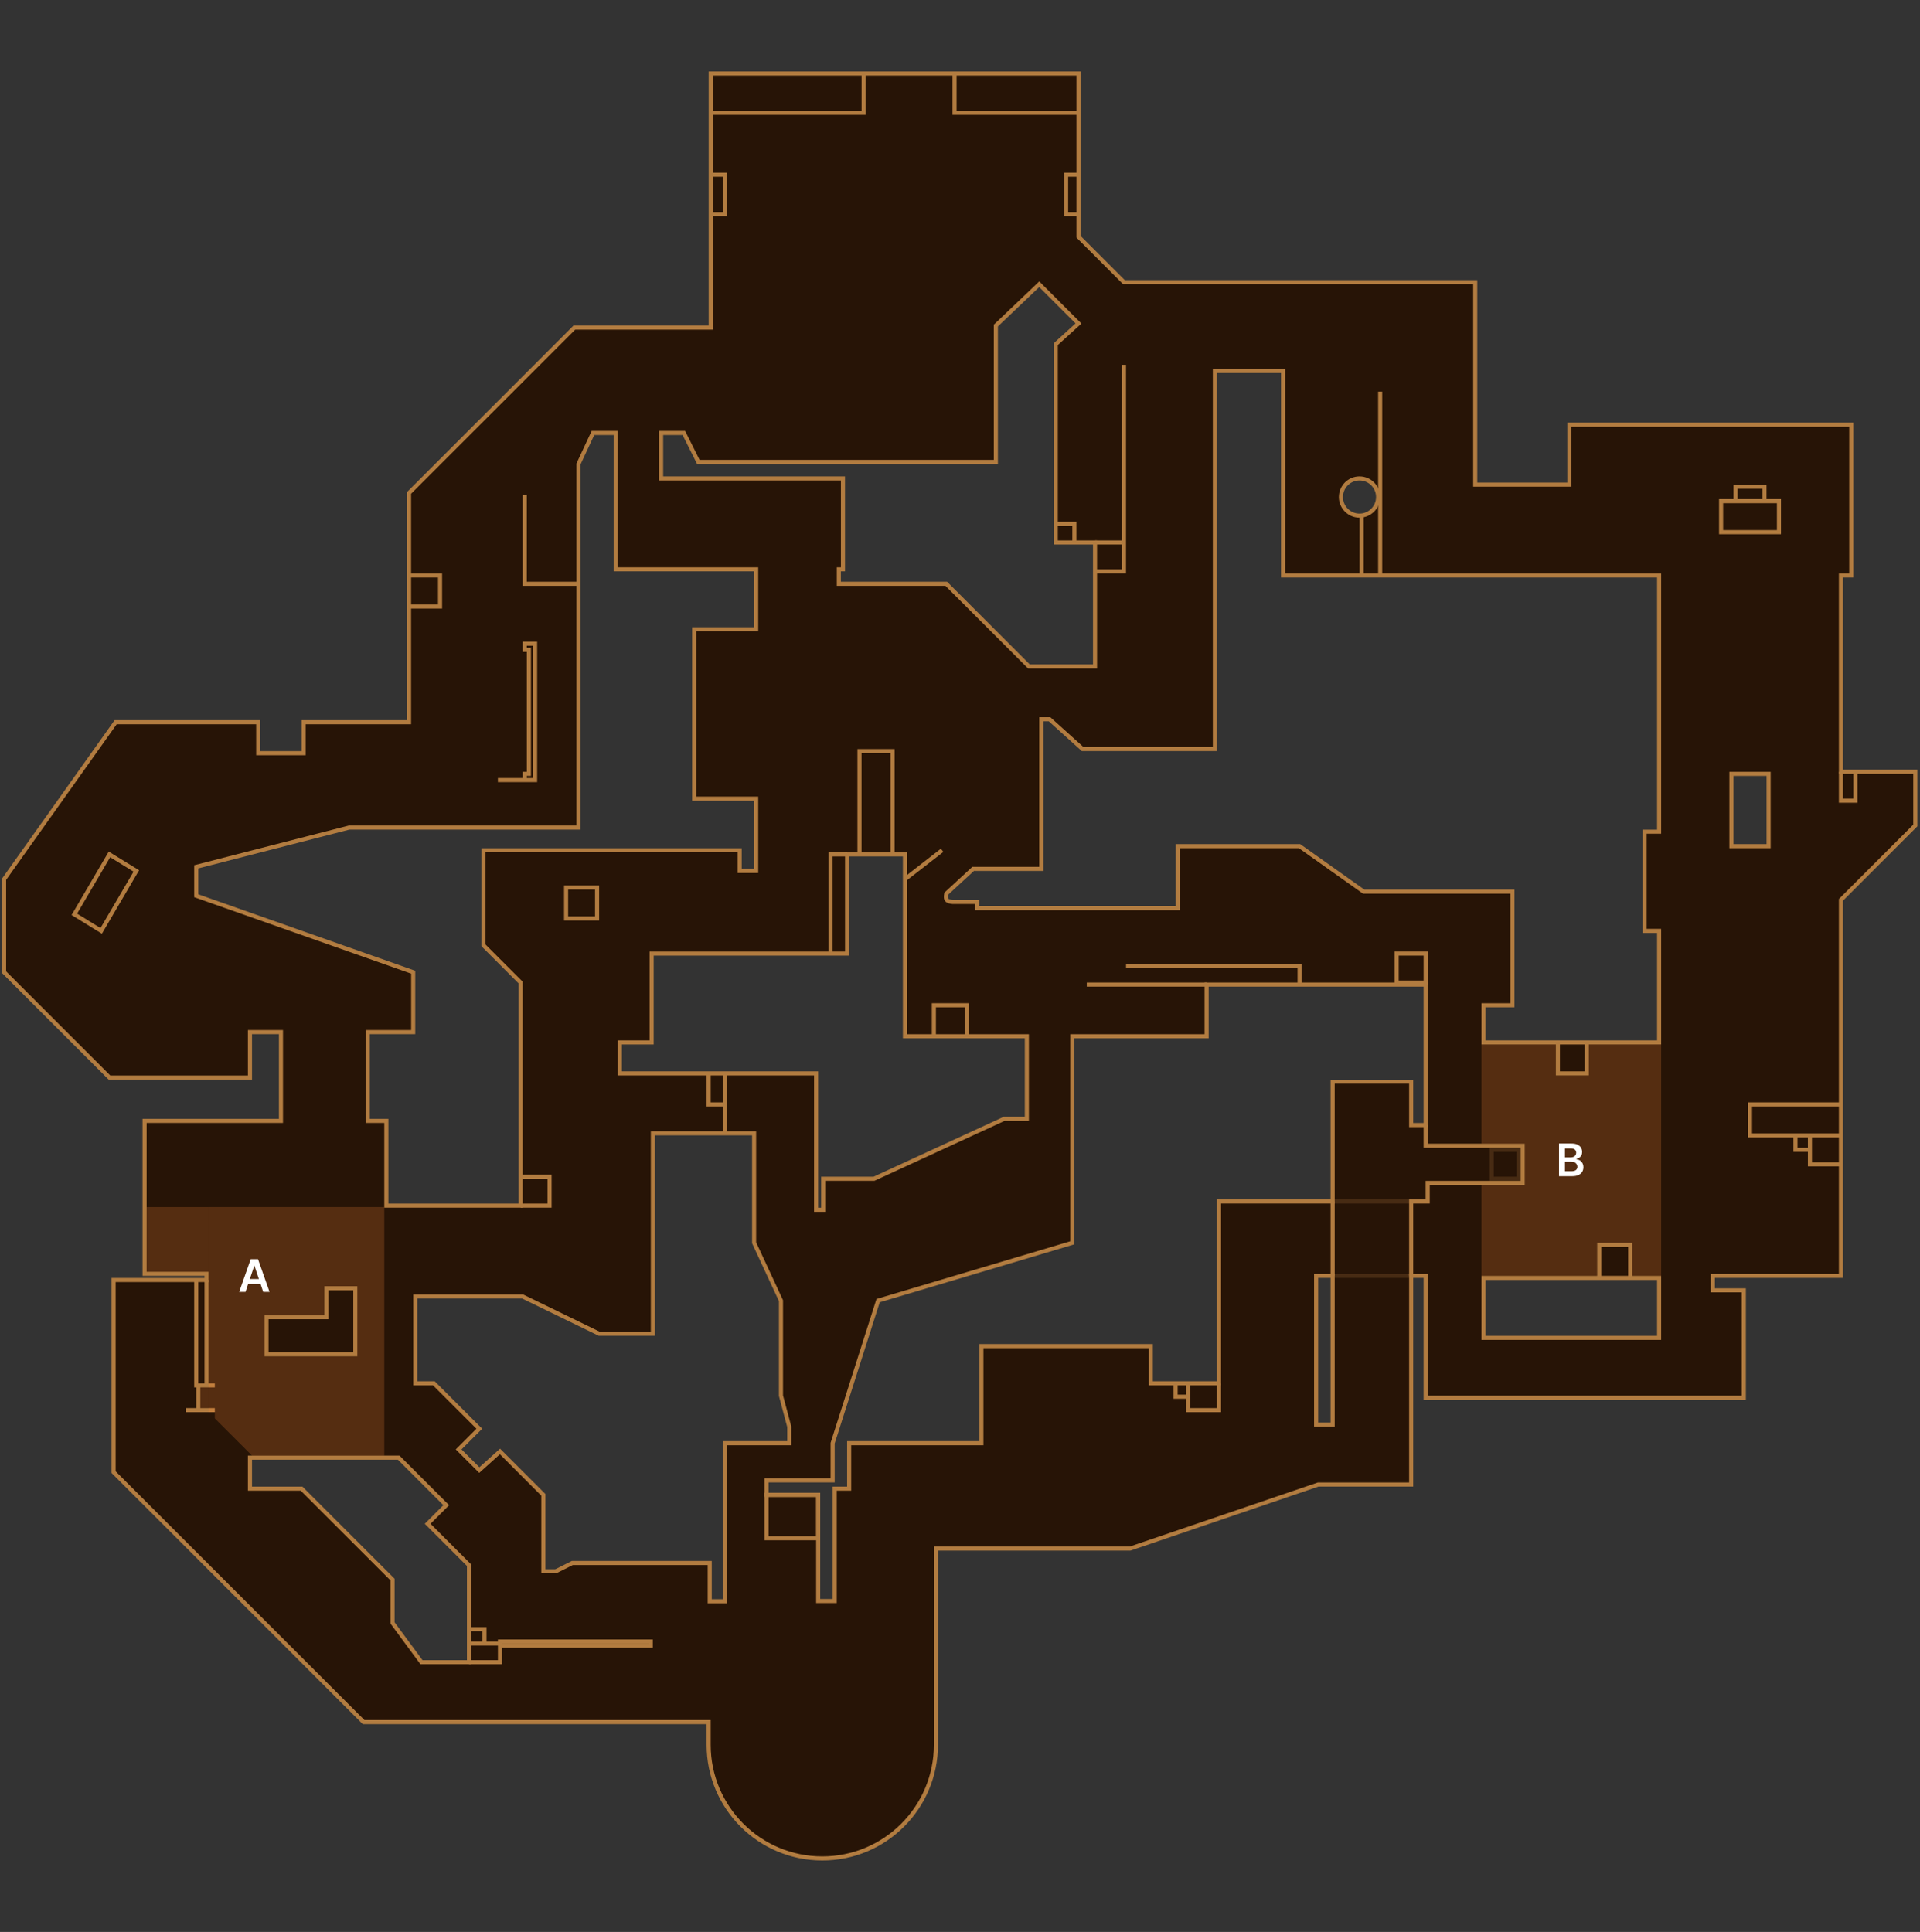 <svg width="470" height="473" viewBox="0 0 470 473" fill="none" xmlns="http://www.w3.org/2000/svg">
<rect x="0" y="0" width="470" height="473" fill="#333333" stroke="none"/>
<path fill-rule="evenodd" clip-rule="evenodd" d="M361.12 69.085V118.652H384.164V103.984H453.174V140.906H450.645V188.956H468.853V202.106L450.645 220.315V312.368H419.286V315.909H426.873V342.209H348.982V312.368H345.441V363.453H322.681L276.654 379.132H229.11V427.182C229.11 442.545 216.655 455 201.292 455C185.928 455 173.473 442.545 173.473 427.182V421.618H89.007L27.807 360.418V313.38H50.567V311.862H35.394V274.434H68.775V252.685H61.189V263.813H26.795L1 238.017V215.257L28.312 176.817H63.212V184.404H74.339V176.817H100.134V120.675L140.597 80.212H173.979V18H264.009V57.957L275.137 69.085H361.12ZM104.686 373.062L109.238 368.51L97.605 356.877H61.189V364.464H73.833L96.088 386.719V397.34L103.169 406.95H114.802V383.178L104.686 373.062ZM185.107 139.389V154.057H169.933V195.531H185.107V213.234H181.06V208.176H118.343V231.442L127.447 240.546V295.171H94.571V274.434H90.019V252.685H101.146V238.017L48.038 219.303V212.222L85.466 202.612H141.609V113.594L145.149 106.007H150.713V139.389H185.107ZM184.601 289.102V277.469H159.817V326.53H146.667L127.953 317.426H101.652V338.669H106.204L117.331 349.796L112.273 354.854L117.331 359.912L122.389 355.36L133.01 365.981V384.696H136.045L140.091 382.672H173.735V392.024H177.52V353.337H193.199V349.291L191.176 341.704V318.438L184.601 304.275V289.102ZM264.009 79.2L254.399 69.59L243.778 79.706V113.088H170.944L167.404 106.007H161.84V117.134H206.35V139.389H205.338V142.929H231.639L251.87 163.161H268.056V132.814H258.446V84.258L264.009 79.2ZM251.365 253.697V273.928H245.801L213.936 288.596H201.516V296.183H199.774V262.801H151.725V255.214H159.515V233.465H207.361V209.188H221.523V253.697H251.365ZM326.221 348.785H322.175V312.368H326.221V348.785ZM406.135 327.542V312.874H363.144V327.542H406.135ZM348.982 275.446V241.052H295.368V253.697H262.492V304.275L214.948 318.438L203.821 353.337V362.441H187.635V365.981H200.28V391.973H204.326V364.464H207.867V353.337H240.237V329.565H281.712V338.669H298.403V294.16H326.221V264.824H345.441V275.446H348.982ZM402.595 203.624H406.135V140.906H314.082V90.833H297.391V183.392H265.021L256.928 176.093H254.905V212.728H238.214L231.639 218.797C231.341 220.339 231.802 220.673 233.156 220.821H239.226V222.338H288.287V207.164H303.461H318.128L333.808 218.292H370.225V246.11H363.144V255.214H393.491H406.135V231.948V227.902H402.595V203.624ZM432.942 207.164H423.838V189.462H432.942V207.164ZM328.244 121.686C328.244 119.172 330.282 117.134 332.796 117.134C335.31 117.134 337.348 119.172 337.348 121.686C337.348 124.2 335.31 126.238 332.796 126.238C330.282 126.238 328.244 124.2 328.244 121.686Z" fill="#271406"/>
<path d="M361.12 118.652H360.62V119.152H361.12V118.652ZM361.12 69.085H361.62V68.585H361.12V69.085ZM384.164 118.652V119.152H384.664V118.652H384.164ZM384.164 103.984V103.484H383.664V103.984H384.164ZM453.174 103.984H453.674V103.484H453.174V103.984ZM453.174 140.906V141.406H453.674V140.906H453.174ZM450.645 140.906V140.406H450.145V140.906H450.645ZM450.645 188.956H450.145V189.456H450.645V188.956ZM468.853 188.956H469.353V188.456H468.853V188.956ZM468.853 202.106L469.207 202.46L469.353 202.314V202.106H468.853ZM450.645 220.315L450.291 219.961L450.145 220.108V220.315H450.645ZM450.645 312.368V312.868H451.145V312.368H450.645ZM419.286 312.368V311.868H418.786V312.368H419.286ZM419.286 315.909H418.786V316.409H419.286V315.909ZM426.873 315.909H427.373V315.409H426.873V315.909ZM426.873 342.209V342.709H427.373V342.209H426.873ZM348.982 342.209H348.482V342.709H348.982V342.209ZM348.982 312.368H349.482V311.868H348.982V312.368ZM345.441 312.368V311.868H344.941V312.368H345.441ZM345.441 363.453V363.953H345.941V363.453H345.441ZM322.681 363.453V362.953H322.598L322.519 362.979L322.681 363.453ZM276.654 379.132V379.632H276.737L276.815 379.605L276.654 379.132ZM229.11 379.132V378.632H228.61V379.132H229.11ZM173.473 421.618H173.973V421.118H173.473V421.618ZM89.007 421.618L88.653 421.972L88.8 422.118H89.007V421.618ZM27.807 360.418H27.307V360.625L27.453 360.771L27.807 360.418ZM27.807 313.38V312.88H27.307V313.38H27.807ZM50.567 313.38V313.88H51.067V313.38H50.567ZM50.567 311.862H51.067V311.362H50.567V311.862ZM35.394 311.862H34.894V312.362H35.394V311.862ZM35.394 274.434V273.934H34.894V274.434H35.394ZM68.775 274.434V274.934H69.275V274.434H68.775ZM68.775 252.685H69.275V252.185H68.775V252.685ZM61.189 252.685V252.185H60.689V252.685H61.189ZM61.189 263.813V264.313H61.689V263.813H61.189ZM26.795 263.813L26.442 264.166L26.588 264.313H26.795V263.813ZM1 238.017H0.5V238.224L0.646 238.371L1 238.017ZM1 215.257L0.592 214.967L0.5 215.097V215.257H1ZM28.312 176.817V176.317H28.054L27.905 176.528L28.312 176.817ZM63.212 176.817H63.712V176.317H63.212V176.817ZM63.212 184.404H62.712V184.904H63.212V184.404ZM74.339 184.404V184.904H74.839V184.404H74.339ZM74.339 176.817V176.317H73.839V176.817H74.339ZM100.134 176.817V177.317H100.634V176.817H100.134ZM100.134 120.675L99.781 120.321L99.634 120.468V120.675H100.134ZM140.597 80.212V79.712H140.39L140.244 79.858L140.597 80.212ZM173.979 80.212V80.712H174.479V80.212H173.979ZM173.979 18V17.5H173.479V18H173.979ZM264.009 18H264.509V17.5H264.009V18ZM264.009 57.957H263.509V58.164L263.656 58.311L264.009 57.957ZM275.137 69.085L274.783 69.438L274.929 69.585H275.137V69.085ZM109.238 368.51L109.592 368.864L109.946 368.51L109.592 368.157L109.238 368.51ZM104.686 373.062L104.333 372.709L103.979 373.062L104.333 373.416L104.686 373.062ZM97.605 356.877L97.959 356.524L97.812 356.377H97.605V356.877ZM61.189 356.877V356.377H60.689V356.877H61.189ZM61.189 364.464H60.689V364.964H61.189V364.464ZM73.833 364.464L74.187 364.111L74.04 363.964H73.833V364.464ZM96.088 386.719H96.588V386.512L96.442 386.365L96.088 386.719ZM96.088 397.34H95.588V397.505L95.686 397.637L96.088 397.34ZM103.169 406.95L102.766 407.247L102.916 407.45H103.169V406.95ZM114.802 406.95V407.45H115.302V406.95H114.802ZM114.802 383.178H115.302V382.971L115.156 382.825L114.802 383.178ZM185.107 154.057V154.557H185.607V154.057H185.107ZM185.107 139.389H185.607V138.889H185.107V139.389ZM169.933 154.057V153.557H169.433V154.057H169.933ZM169.933 195.531H169.433V196.031H169.933V195.531ZM185.107 195.531H185.607V195.031H185.107V195.531ZM185.107 213.234V213.734H185.607V213.234H185.107ZM181.06 213.234H180.56V213.734H181.06V213.234ZM181.06 208.176H181.56V207.676H181.06V208.176ZM118.343 208.176V207.676H117.843V208.176H118.343ZM118.343 231.442H117.843V231.649L117.989 231.796L118.343 231.442ZM127.447 240.546H127.947V240.339L127.8 240.193L127.447 240.546ZM127.447 295.171V295.671H127.947V295.171H127.447ZM94.571 295.171H94.071V295.671H94.571V295.171ZM94.571 274.434H95.071V273.934H94.571V274.434ZM90.019 274.434H89.519V274.934H90.019V274.434ZM90.019 252.685V252.185H89.519V252.685H90.019ZM101.146 252.685V253.185H101.646V252.685H101.146ZM101.146 238.017H101.646V237.663L101.312 237.546L101.146 238.017ZM48.038 219.303H47.538V219.657L47.872 219.775L48.038 219.303ZM48.038 212.222L47.914 211.738L47.538 211.834V212.222H48.038ZM85.466 202.612V202.112H85.403L85.342 202.128L85.466 202.612ZM141.609 202.612V203.112H142.109V202.612H141.609ZM141.609 113.594L141.156 113.382L141.109 113.483V113.594H141.609ZM145.149 106.007V105.507H144.831L144.696 105.796L145.149 106.007ZM150.713 106.007H151.213V105.507H150.713V106.007ZM150.713 139.389H150.213V139.889H150.713V139.389ZM184.601 277.469H185.101V276.969H184.601V277.469ZM159.817 277.469V276.969H159.317V277.469H159.817ZM159.817 326.53V327.03H160.317V326.53H159.817ZM146.667 326.53L146.448 326.98L146.552 327.03H146.667V326.53ZM127.953 317.426L128.171 316.976L128.068 316.926H127.953V317.426ZM101.652 317.426V316.926H101.152V317.426H101.652ZM101.652 338.669H101.152V339.169H101.652V338.669ZM106.204 338.669L106.557 338.315L106.411 338.169H106.204V338.669ZM117.331 349.796L117.685 350.15L118.038 349.796L117.685 349.443L117.331 349.796ZM112.273 354.854L111.92 354.501L111.566 354.854L111.92 355.208L112.273 354.854ZM117.331 359.912L116.978 360.266L117.313 360.601L117.666 360.284L117.331 359.912ZM122.389 355.36L122.742 355.006L122.407 354.671L122.054 354.988L122.389 355.36ZM133.01 365.981H133.51V365.774L133.364 365.628L133.01 365.981ZM133.01 384.696H132.51V385.196H133.01V384.696ZM136.045 384.696V385.196H136.163L136.269 385.143L136.045 384.696ZM140.091 382.672V382.172H139.973L139.868 382.225L140.091 382.672ZM173.735 382.672H174.235V382.172H173.735V382.672ZM173.735 392.024H173.235V392.524H173.735V392.024ZM177.52 392.024V392.524H178.02V392.024H177.52ZM177.52 353.337V352.837H177.02V353.337H177.52ZM193.199 353.337V353.837H193.699V353.337H193.199ZM193.199 349.291H193.699V349.225L193.682 349.162L193.199 349.291ZM191.176 341.704H190.676V341.769L190.693 341.833L191.176 341.704ZM191.176 318.438H191.676V318.327L191.629 318.227L191.176 318.438ZM184.601 304.275H184.101V304.386L184.147 304.486L184.601 304.275ZM254.399 69.59L254.753 69.237L254.408 68.892L254.055 69.228L254.399 69.59ZM264.009 79.2L264.346 79.57L264.734 79.218L264.363 78.847L264.009 79.2ZM243.778 79.706L243.433 79.344L243.278 79.492V79.706H243.778ZM243.778 113.088V113.588H244.278V113.088H243.778ZM170.944 113.088L170.497 113.312L170.635 113.588H170.944V113.088ZM167.404 106.007L167.851 105.783L167.713 105.507H167.404V106.007ZM161.84 106.007V105.507H161.34V106.007H161.84ZM161.84 117.134H161.34V117.634H161.84V117.134ZM206.35 117.134H206.85V116.634H206.35V117.134ZM206.35 139.389V139.889H206.85V139.389H206.35ZM205.338 139.389V138.889H204.838V139.389H205.338ZM205.338 142.929H204.838V143.429H205.338V142.929ZM231.639 142.929L231.992 142.576L231.846 142.429H231.639V142.929ZM251.87 163.161L251.517 163.514L251.663 163.661H251.87V163.161ZM268.056 163.161V163.661H268.556V163.161H268.056ZM268.056 132.814H268.556V132.314H268.056V132.814ZM258.446 132.814H257.946V133.314H258.446V132.814ZM258.446 84.258L258.109 83.888L257.946 84.037V84.258H258.446ZM251.365 273.928V274.428H251.865V273.928H251.365ZM251.365 253.697H251.865V253.197H251.365V253.697ZM245.801 273.928V273.428H245.691L245.592 273.474L245.801 273.928ZM213.936 288.596V289.096H214.046L214.145 289.05L213.936 288.596ZM201.516 288.596V288.096H201.016V288.596H201.516ZM201.516 296.183V296.683H202.016V296.183H201.516ZM199.774 296.183H199.274V296.683H199.774V296.183ZM199.774 262.801H200.274V262.301H199.774V262.801ZM151.725 262.801H151.225V263.301H151.725V262.801ZM151.725 255.214V254.714H151.225V255.214H151.725ZM159.515 255.214V255.714H160.015V255.214H159.515ZM159.515 233.465V232.965H159.015V233.465H159.515ZM207.361 233.465V233.965H207.861V233.465H207.361ZM207.361 209.188V208.688H206.861V209.188H207.361ZM221.523 209.188H222.023V208.688H221.523V209.188ZM221.523 253.697H221.023V254.197H221.523V253.697ZM322.175 348.785H321.675V349.285H322.175V348.785ZM326.221 348.785V349.285H326.721V348.785H326.221ZM322.175 312.368V311.868H321.675V312.368H322.175ZM326.221 312.368H326.721V311.868H326.221V312.368ZM406.135 312.874H406.635V312.374H406.135V312.874ZM406.135 327.542V328.042H406.635V327.542H406.135ZM363.144 312.874V312.374H362.644V312.874H363.144ZM363.144 327.542H362.644V328.042H363.144V327.542ZM348.982 241.052H349.482V240.552H348.982V241.052ZM348.982 275.446V275.946H349.482V275.446H348.982ZM295.368 241.052V240.552H294.868V241.052H295.368ZM295.368 253.697V254.197H295.868V253.697H295.368ZM262.492 253.697V253.197H261.992V253.697H262.492ZM262.492 304.275L262.635 304.755L262.992 304.648V304.275H262.492ZM214.948 318.438L214.805 317.958L214.552 318.034L214.472 318.286L214.948 318.438ZM203.821 353.337L203.344 353.185L203.321 353.259V353.337H203.821ZM203.821 362.441V362.941H204.321V362.441H203.821ZM187.635 362.441V361.941H187.135V362.441H187.635ZM187.635 365.981H187.135V366.481H187.635V365.981ZM200.28 365.981H200.78V365.481H200.28V365.981ZM200.28 391.973H199.78V392.473H200.28V391.973ZM204.326 391.973V392.473H204.826V391.973H204.326ZM204.326 364.464V363.964H203.826V364.464H204.326ZM207.867 364.464V364.964H208.367V364.464H207.867ZM207.867 353.337V352.837H207.367V353.337H207.867ZM240.237 353.337V353.837H240.737V353.337H240.237ZM240.237 329.565V329.065H239.737V329.565H240.237ZM281.712 329.565H282.212V329.065H281.712V329.565ZM281.712 338.669H281.212V339.169H281.712V338.669ZM298.403 338.669V339.169H298.903V338.669H298.403ZM298.403 294.16V293.66H297.903V294.16H298.403ZM326.221 294.16V294.66H326.721V294.16H326.221ZM326.221 264.824V264.324H325.721V264.824H326.221ZM345.441 264.824H345.941V264.324H345.441V264.824ZM345.441 275.446H344.941V275.946H345.441V275.446ZM406.135 203.624V204.124H406.635V203.624H406.135ZM402.595 203.624V203.124H402.095V203.624H402.595ZM406.135 140.906H406.635V140.406H406.135V140.906ZM314.082 140.906H313.582V141.406H314.082V140.906ZM314.082 90.833H314.582V90.333H314.082V90.833ZM297.391 90.833V90.333H296.891V90.833H297.391ZM297.391 183.392V183.892H297.891V183.392H297.391ZM265.021 183.392L264.686 183.764L264.829 183.892H265.021V183.392ZM256.928 176.093L257.263 175.722L257.12 175.593H256.928V176.093ZM254.905 176.093V175.593H254.405V176.093H254.905ZM254.905 212.728V213.228H255.405V212.728H254.905ZM238.214 212.728V212.228H238.019L237.875 212.361L238.214 212.728ZM231.639 218.797L231.3 218.43L231.179 218.541L231.148 218.703L231.639 218.797ZM233.156 220.821L233.102 221.318L233.129 221.321H233.156V220.821ZM239.226 220.821H239.726V220.321H239.226V220.821ZM239.226 222.338H238.726V222.838H239.226V222.338ZM288.287 222.338V222.838H288.787V222.338H288.287ZM288.287 207.164V206.664H287.787V207.164H288.287ZM318.128 207.164L318.418 206.757L318.288 206.664H318.128V207.164ZM333.808 218.292L333.519 218.699L333.648 218.792H333.808V218.292ZM370.225 218.292H370.725V217.792H370.225V218.292ZM370.225 246.11V246.61H370.725V246.11H370.225ZM363.144 246.11V245.61H362.644V246.11H363.144ZM363.144 255.214H362.644V255.714H363.144V255.214ZM406.135 255.214V255.714H406.635V255.214H406.135ZM406.135 227.902H406.635V227.402H406.135V227.902ZM402.595 227.902H402.095V228.402H402.595V227.902ZM423.838 207.164H423.338V207.664H423.838V207.164ZM432.942 207.164V207.664H433.442V207.164H432.942ZM423.838 189.462V188.962H423.338V189.462H423.838ZM432.942 189.462H433.442V188.962H432.942V189.462ZM361.12 118.652H361.62V69.085H361.12H360.62V118.652H361.12ZM384.164 118.652V118.152H361.12V118.652V119.152H384.164V118.652ZM384.164 103.984H383.664V118.652H384.164H384.664V103.984H384.164ZM453.174 103.984V103.484H384.164V103.984V104.484H453.174V103.984ZM453.174 140.906H453.674V103.984H453.174H452.674V140.906H453.174ZM450.645 140.906V141.406H453.174V140.906V140.406H450.645V140.906ZM450.645 188.956H451.145V140.906H450.645H450.145V188.956H450.645ZM468.853 188.956V188.456H450.645V188.956V189.456H468.853V188.956ZM468.853 202.106H469.353V188.956H468.853H468.353V202.106H468.853ZM450.645 220.315L450.998 220.668L469.207 202.46L468.853 202.106L468.499 201.753L450.291 219.961L450.645 220.315ZM450.645 312.368H451.145V220.315H450.645H450.145V312.368H450.645ZM419.286 312.368V312.868H450.645V312.368V311.868H419.286V312.368ZM419.286 315.909H419.786V312.368H419.286H418.786V315.909H419.286ZM426.873 315.909V315.409H419.286V315.909V316.409H426.873V315.909ZM426.873 342.209H427.373V315.909H426.873H426.373V342.209H426.873ZM348.982 342.209V342.709H426.873V342.209V341.709H348.982V342.209ZM348.982 312.368H348.482V342.209H348.982H349.482V312.368H348.982ZM345.441 312.368V312.868H348.982V312.368V311.868H345.441V312.368ZM345.441 363.453H345.941V312.368H345.441H344.941V363.453H345.441ZM322.681 363.453V363.953H345.441V363.453V362.953H322.681V363.453ZM276.654 379.132L276.815 379.605L322.842 363.926L322.681 363.453L322.519 362.979L276.493 378.659L276.654 379.132ZM229.11 379.132V379.632H276.654V379.132V378.632H229.11V379.132ZM229.11 427.182H229.61V379.132H229.11H228.61V427.182H229.11ZM201.292 455V455.5C216.931 455.5 229.61 442.821 229.61 427.182H229.11H228.61C228.61 442.269 216.379 454.5 201.292 454.5V455ZM173.473 427.182H172.973C172.973 442.821 185.652 455.5 201.292 455.5V455V454.5C186.204 454.5 173.973 442.269 173.973 427.182H173.473ZM173.473 421.618H172.973V427.182H173.473H173.973V421.618H173.473ZM89.007 421.618V422.118H173.473V421.618V421.118H89.007V421.618ZM27.807 360.418L27.453 360.771L88.653 421.972L89.007 421.618L89.361 421.265L28.16 360.064L27.807 360.418ZM27.807 313.38H27.307V360.418H27.807H28.307V313.38H27.807ZM50.567 313.38V312.88H27.807V313.38V313.88H50.567V313.38ZM50.567 311.862H50.067V313.38H50.567H51.067V311.862H50.567ZM35.394 311.862V312.362H50.567V311.862V311.362H35.394V311.862ZM35.394 274.434H34.894V311.862H35.394H35.894V274.434H35.394ZM68.775 274.434V273.934H35.394V274.434V274.934H68.775V274.434ZM68.775 252.685H68.275V274.434H68.775H69.275V252.685H68.775ZM61.189 252.685V253.185H68.775V252.685V252.185H61.189V252.685ZM61.189 263.813H61.689V252.685H61.189H60.689V263.813H61.189ZM26.795 263.813V264.313H61.189V263.813V263.313H26.795V263.813ZM1 238.017L0.646 238.371L26.442 264.166L26.795 263.813L27.149 263.459L1.354 237.664L1 238.017ZM1 215.257H0.5V238.017H1H1.5V215.257H1ZM28.312 176.817L27.905 176.528L0.592 214.967L1 215.257L1.408 215.547L28.72 177.107L28.312 176.817ZM63.212 176.817V176.317H28.312V176.817V177.317H63.212V176.817ZM63.212 184.404H63.712V176.817H63.212H62.712V184.404H63.212ZM74.339 184.404V183.904H63.212V184.404V184.904H74.339V184.404ZM74.339 176.817H73.839V184.404H74.339H74.839V176.817H74.339ZM100.134 176.817V176.317H74.339V176.817V177.317H100.134V176.817ZM100.134 120.675H99.634V176.817H100.134H100.634V120.675H100.134ZM140.597 80.212L140.244 79.858L99.781 120.321L100.134 120.675L100.488 121.028L140.951 80.565L140.597 80.212ZM173.979 80.212V79.712H140.597V80.212V80.712H173.979V80.212ZM173.979 18H173.479V80.212H173.979H174.479V18H173.979ZM264.009 18V17.5H173.979V18V18.5H264.009V18ZM264.009 57.957H264.509V18H264.009H263.509V57.957H264.009ZM275.137 69.085L275.49 68.731L264.363 57.604L264.009 57.957L263.656 58.311L274.783 69.438L275.137 69.085ZM361.12 69.085V68.585H275.137V69.085V69.585H361.12V69.085ZM109.238 368.51L108.885 368.157L104.333 372.709L104.686 373.062L105.04 373.416L109.592 368.864L109.238 368.51ZM97.605 356.877L97.252 357.231L108.885 368.864L109.238 368.51L109.592 368.157L97.959 356.524L97.605 356.877ZM61.189 356.877V357.377H97.605V356.877V356.377H61.189V356.877ZM61.189 364.464H61.689V356.877H61.189H60.689V364.464H61.189ZM73.833 364.464V363.964H61.189V364.464V364.964H73.833V364.464ZM96.088 386.719L96.442 386.365L74.187 364.111L73.833 364.464L73.48 364.818L95.734 387.072L96.088 386.719ZM96.088 397.34H96.588V386.719H96.088H95.588V397.34H96.088ZM103.169 406.95L103.572 406.654L96.49 397.044L96.088 397.34L95.686 397.637L102.766 407.247L103.169 406.95ZM114.802 406.95V406.45H103.169V406.95V407.45H114.802V406.95ZM114.802 383.178H114.302V406.95H114.802H115.302V383.178H114.802ZM104.686 373.062L104.333 373.416L114.449 383.532L114.802 383.178L115.156 382.825L105.04 372.709L104.686 373.062ZM185.107 154.057H185.607V139.389H185.107H184.607V154.057H185.107ZM169.933 154.057V154.557H185.107V154.057V153.557H169.933V154.057ZM169.933 195.531H170.433V154.057H169.933H169.433V195.531H169.933ZM185.107 195.531V195.031H169.933V195.531V196.031H185.107V195.531ZM185.107 213.234H185.607V195.531H185.107H184.607V213.234H185.107ZM181.06 213.234V213.734H185.107V213.234V212.734H181.06V213.234ZM181.06 208.176H180.56V213.234H181.06H181.56V208.176H181.06ZM118.343 208.176V208.676H181.06V208.176V207.676H118.343V208.176ZM118.343 231.442H118.843V208.176H118.343H117.843V231.442H118.343ZM127.447 240.546L127.8 240.193L118.696 231.089L118.343 231.442L117.989 231.796L127.093 240.9L127.447 240.546ZM127.447 295.171H127.947V240.546H127.447H126.947V295.171H127.447ZM94.571 295.171V295.671H127.447V295.171V294.671H94.571V295.171ZM94.571 274.434H94.071V295.171H94.571H95.071V274.434H94.571ZM90.019 274.434V274.934H94.571V274.434V273.934H90.019V274.434ZM90.019 252.685H89.519V274.434H90.019H90.519V252.685H90.019ZM101.146 252.685V252.185H90.019V252.685V253.185H101.146V252.685ZM101.146 238.017H100.646V252.685H101.146H101.646V238.017H101.146ZM48.038 219.303L47.872 219.775L100.98 238.489L101.146 238.017L101.312 237.546L48.204 218.832L48.038 219.303ZM48.038 212.222H47.538V219.303H48.038H48.538V212.222H48.038ZM85.466 202.612L85.342 202.128L47.914 211.738L48.038 212.222L48.163 212.707L85.591 203.097L85.466 202.612ZM141.609 202.612V202.112H85.466V202.612V203.112H141.609V202.612ZM141.609 113.594H141.109V202.612H141.609H142.109V113.594H141.609ZM145.149 106.007L144.696 105.796L141.156 113.382L141.609 113.594L142.062 113.805L145.602 106.218L145.149 106.007ZM150.713 106.007V105.507H145.149V106.007V106.507H150.713V106.007ZM150.713 139.389H151.213V106.007H150.713H150.213V139.389H150.713ZM185.107 139.389V138.889H150.713V139.389V139.889H185.107V139.389ZM184.601 277.469H184.101V289.102H184.601H185.101V277.469H184.601ZM159.817 277.469V277.969H184.601V277.469V276.969H159.817V277.469ZM159.817 326.53H160.317V277.469H159.817H159.317V326.53H159.817ZM146.667 326.53V327.03H159.817V326.53V326.03H146.667V326.53ZM127.953 317.426L127.734 317.876L146.448 326.98L146.667 326.53L146.885 326.08L128.171 316.976L127.953 317.426ZM101.652 317.426V317.926H127.953V317.426V316.926H101.652V317.426ZM101.652 338.669H102.152V317.426H101.652H101.152V338.669H101.652ZM106.204 338.669V338.169H101.652V338.669V339.169H106.204V338.669ZM117.331 349.796L117.685 349.443L106.557 338.315L106.204 338.669L105.85 339.023L116.978 350.15L117.331 349.796ZM112.273 354.854L112.627 355.208L117.685 350.15L117.331 349.796L116.978 349.443L111.92 354.501L112.273 354.854ZM117.331 359.912L117.685 359.558L112.627 354.501L112.273 354.854L111.92 355.208L116.978 360.266L117.331 359.912ZM122.389 355.36L122.054 354.988L116.997 359.54L117.331 359.912L117.666 360.284L122.723 355.732L122.389 355.36ZM133.01 365.981L133.364 365.628L122.742 355.006L122.389 355.36L122.035 355.714L132.657 366.335L133.01 365.981ZM133.01 384.696H133.51V365.981H133.01H132.51V384.696H133.01ZM136.045 384.696V384.196H133.01V384.696V385.196H136.045V384.696ZM140.091 382.672L139.868 382.225L135.822 384.248L136.045 384.696L136.269 385.143L140.315 383.12L140.091 382.672ZM173.735 382.672V382.172H140.091V382.672V383.172H173.735V382.672ZM173.735 392.024H174.235V382.672H173.735H173.235V392.024H173.735ZM177.52 392.024V391.524H173.735V392.024V392.524H177.52V392.024ZM177.52 353.337H177.02V392.024H177.52H178.02V353.337H177.52ZM193.199 353.337V352.837H177.52V353.337V353.837H193.199V353.337ZM193.199 349.291H192.699V353.337H193.199H193.699V349.291H193.199ZM191.176 341.704L190.693 341.833L192.716 349.419L193.199 349.291L193.682 349.162L191.659 341.575L191.176 341.704ZM191.176 318.438H190.676V341.704H191.176H191.676V318.438H191.176ZM184.601 304.275L184.147 304.486L190.722 318.648L191.176 318.438L191.629 318.227L185.054 304.065L184.601 304.275ZM184.601 289.102H184.101V304.275H184.601H185.101V289.102H184.601ZM254.399 69.59L254.046 69.944L263.656 79.554L264.009 79.2L264.363 78.847L254.753 69.237L254.399 69.59ZM243.778 79.706L244.123 80.068L254.744 69.952L254.399 69.59L254.055 69.228L243.433 79.344L243.778 79.706ZM243.778 113.088H244.278V79.706H243.778H243.278V113.088H243.778ZM170.944 113.088V113.588H243.778V113.088V112.588H170.944V113.088ZM167.404 106.007L166.957 106.231L170.497 113.312L170.944 113.088L171.392 112.864L167.851 105.783L167.404 106.007ZM161.84 106.007V106.507H167.404V106.007V105.507H161.84V106.007ZM161.84 117.134H162.34V106.007H161.84H161.34V117.134H161.84ZM206.35 117.134V116.634H161.84V117.134V117.634H206.35V117.134ZM206.35 139.389H206.85V117.134H206.35H205.85V139.389H206.35ZM205.338 139.389V139.889H206.35V139.389V138.889H205.338V139.389ZM205.338 142.929H205.838V139.389H205.338H204.838V142.929H205.338ZM231.639 142.929V142.429H205.338V142.929V143.429H231.639V142.929ZM251.87 163.161L252.224 162.807L231.992 142.576L231.639 142.929L231.285 143.283L251.517 163.514L251.87 163.161ZM268.056 163.161V162.661H251.87V163.161V163.661H268.056V163.161ZM268.056 132.814H267.556V163.161H268.056H268.556V132.814H268.056ZM258.446 132.814V133.314H268.056V132.814V132.314H258.446V132.814ZM258.446 84.258H257.946V132.814H258.446H258.946V84.258H258.446ZM264.009 79.2L263.673 78.83L258.109 83.888L258.446 84.258L258.782 84.628L264.346 79.57L264.009 79.2ZM251.365 273.928H251.865V253.697H251.365H250.865V273.928H251.365ZM245.801 273.928V274.428H251.365V273.928V273.428H245.801V273.928ZM213.936 288.596L214.145 289.05L246.01 274.382L245.801 273.928L245.592 273.474L213.727 288.142L213.936 288.596ZM201.516 288.596V289.096H213.936V288.596V288.096H201.516V288.596ZM201.516 296.183H202.016V288.596H201.516H201.016V296.183H201.516ZM199.774 296.183V296.683H201.516V296.183V295.683H199.774V296.183ZM199.774 262.801H199.274V296.183H199.774H200.274V262.801H199.774ZM151.725 262.801V263.301H199.774V262.801V262.301H151.725V262.801ZM151.725 255.214H151.225V262.801H151.725H152.225V255.214H151.725ZM159.515 255.214V254.714H151.725V255.214V255.714H159.515V255.214ZM159.515 233.465H159.015V255.214H159.515H160.015V233.465H159.515ZM207.361 233.465V232.965H159.515V233.465V233.965H207.361V233.465ZM207.361 209.188H206.861V233.465H207.361H207.861V209.188H207.361ZM221.523 209.188V208.688H207.361V209.188V209.688H221.523V209.188ZM221.523 253.697H222.023V209.188H221.523H221.023V253.697H221.523ZM251.365 253.697V253.197H221.523V253.697V254.197H251.365V253.697ZM322.175 348.785V349.285H326.221V348.785V348.285H322.175V348.785ZM322.175 312.368H321.675V348.785H322.175H322.675V312.368H322.175ZM326.221 312.368V311.868H322.175V312.368V312.868H326.221V312.368ZM326.221 348.785H326.721V312.368H326.221H325.721V348.785H326.221ZM406.135 312.874H405.635V327.542H406.135H406.635V312.874H406.135ZM363.144 312.874V313.374H406.135V312.874V312.374H363.144V312.874ZM363.144 327.542H363.644V312.874H363.144H362.644V327.542H363.144ZM406.135 327.542V327.042H363.144V327.542V328.042H406.135V327.542ZM348.982 241.052H348.482V275.446H348.982H349.482V241.052H348.982ZM295.368 241.052V241.552H348.982V241.052V240.552H295.368V241.052ZM295.368 253.697H295.868V241.052H295.368H294.868V253.697H295.368ZM262.492 253.697V254.197H295.368V253.697V253.197H262.492V253.697ZM262.492 304.275H262.992V253.697H262.492H261.992V304.275H262.492ZM214.948 318.438L215.091 318.917L262.635 304.755L262.492 304.275L262.349 303.796L214.805 317.958L214.948 318.438ZM203.821 353.337L204.297 353.489L215.424 318.589L214.948 318.438L214.472 318.286L203.344 353.185L203.821 353.337ZM203.821 362.441H204.321V353.337H203.821H203.321V362.441H203.821ZM187.635 362.441V362.941H203.821V362.441V361.941H187.635V362.441ZM187.635 365.981H188.135V362.441H187.635H187.135V365.981H187.635ZM200.28 365.981V365.481H187.635V365.981V366.481H200.28V365.981ZM200.28 391.973H200.78V365.981H200.28H199.78V391.973H200.28ZM204.326 391.973V391.473H200.28V391.973V392.473H204.326V391.973ZM204.326 364.464H203.826V391.973H204.326H204.826V364.464H204.326ZM207.867 364.464V363.964H204.326V364.464V364.964H207.867V364.464ZM207.867 353.337H207.367V364.464H207.867H208.367V353.337H207.867ZM240.237 353.337V352.837H207.867V353.337V353.837H240.237V353.337ZM240.237 329.565H239.737V353.337H240.237H240.737V329.565H240.237ZM281.712 329.565V329.065H240.237V329.565V330.065H281.712V329.565ZM281.712 338.669H282.212V329.565H281.712H281.212V338.669H281.712ZM298.403 338.669V338.169H281.712V338.669V339.169H298.403V338.669ZM298.403 294.16H297.903V338.669H298.403H298.903V294.16H298.403ZM326.221 294.16V293.66H298.403V294.16V294.66H326.221V294.16ZM326.221 264.824H325.721V294.16H326.221H326.721V264.824H326.221ZM345.441 264.824V264.324H326.221V264.824V265.324H345.441V264.824ZM345.441 275.446H345.941V264.824H345.441H344.941V275.446H345.441ZM348.982 275.446V274.946H345.441V275.446V275.946H348.982V275.446ZM406.135 203.624V203.124H402.595V203.624V204.124H406.135V203.624ZM406.135 140.906H405.635V203.624H406.135H406.635V140.906H406.135ZM314.082 140.906V141.406H406.135V140.906V140.406H314.082V140.906ZM314.082 90.833H313.582V140.906H314.082H314.582V90.833H314.082ZM297.391 90.833V91.333H314.082V90.833V90.333H297.391V90.833ZM297.391 183.392H297.891V90.833H297.391H296.891V183.392H297.391ZM265.021 183.392V183.892H297.391V183.392V182.892H265.021V183.392ZM256.928 176.093L256.593 176.464L264.686 183.764L265.021 183.392L265.356 183.021L257.263 175.722L256.928 176.093ZM254.905 176.093V176.593H256.928V176.093V175.593H254.905V176.093ZM254.905 212.728H255.405V176.093H254.905H254.405V212.728H254.905ZM238.214 212.728V213.228H254.905V212.728V212.228H238.214V212.728ZM231.639 218.797L231.978 219.165L238.553 213.095L238.214 212.728L237.875 212.361L231.3 218.43L231.639 218.797ZM233.156 220.821L233.21 220.324C232.883 220.288 232.642 220.244 232.464 220.185C232.289 220.127 232.206 220.064 232.161 220.01C232.075 219.908 231.982 219.654 232.13 218.892L231.639 218.797L231.148 218.703C230.997 219.483 230.987 220.167 231.395 220.653C231.597 220.894 231.865 221.039 232.148 221.134C232.428 221.227 232.752 221.28 233.102 221.318L233.156 220.821ZM239.226 220.821V220.321H233.156V220.821V221.321H239.226V220.821ZM239.226 222.338H239.726V220.821H239.226H238.726V222.338H239.226ZM288.287 222.338V221.838H239.226V222.338V222.838H288.287V222.338ZM288.287 207.164H287.787V222.338H288.287H288.787V207.164H288.287ZM303.461 207.164V206.664H288.287V207.164V207.664H303.461V207.164ZM318.128 207.164V206.664H303.461V207.164V207.664H318.128V207.164ZM333.808 218.292L334.097 217.884L318.418 206.757L318.128 207.164L317.839 207.572L333.519 218.699L333.808 218.292ZM370.225 218.292V217.792H333.808V218.292V218.792H370.225V218.292ZM370.225 246.11H370.725V218.292H370.225H369.725V246.11H370.225ZM363.144 246.11V246.61H370.225V246.11V245.61H363.144V246.11ZM363.144 255.214H363.644V246.11H363.144H362.644V255.214H363.144ZM393.491 255.214V254.714H363.144V255.214V255.714H393.491V255.214ZM406.135 255.214V254.714H393.491V255.214V255.714H406.135V255.214ZM406.135 231.948H405.635V255.214H406.135H406.635V231.948H406.135ZM406.135 227.902H405.635V231.948H406.135H406.635V227.902H406.135ZM402.595 227.902V228.402H406.135V227.902V227.402H402.595V227.902ZM402.595 203.624H402.095V227.902H402.595H403.095V203.624H402.595ZM423.838 207.164V207.664H432.942V207.164V206.664H423.838V207.164ZM423.838 189.462H423.338V207.164H423.838H424.338V189.462H423.838ZM432.942 189.462V188.962H423.838V189.462V189.962H432.942V189.462ZM432.942 207.164H433.442V189.462H432.942H432.442V207.164H432.942ZM332.796 117.134V116.634C330.006 116.634 327.744 118.896 327.744 121.686H328.244H328.744C328.744 119.448 330.558 117.634 332.796 117.634V117.134ZM337.348 121.686H337.848C337.848 118.896 335.587 116.634 332.796 116.634V117.134V117.634C335.034 117.634 336.848 119.448 336.848 121.686H337.348ZM332.796 126.238V126.738C335.587 126.738 337.848 124.477 337.848 121.686H337.348H336.848C336.848 123.924 335.034 125.738 332.796 125.738V126.238ZM328.244 121.686H327.744C327.744 124.477 330.006 126.738 332.796 126.738V126.238V125.738C330.558 125.738 328.744 123.924 328.744 121.686H328.244Z" fill="#B27C40"/>
<path d="M298.403 338.669V345.244H290.816V341.957M290.816 338.669V341.957M290.816 341.957H287.781V338.669M345.441 312.368V294.16H349.487V289.608H372.754V280.503H348.982V275.446M326.221 312.368V294.16" stroke="#B27C40"/>
<path d="M333.302 140.906V126.238M337.854 140.906V95.891M268.056 139.895H275.137V132.814M275.137 89.316V132.814M268.056 132.814H275.137" stroke="#B27C40"/>
<path d="M262.998 132.814V128.262H258.446" stroke="#B27C40"/>
<path d="M236.697 253.697V246.11H228.604V253.697" stroke="#B27C40"/>
<path d="M295.368 241.052H266.033" stroke="#B27C40"/>
<path d="M341.895 240.552V233.459H348.987V240.552H341.895Z" stroke="#B27C40"/>
<path d="M454.185 188.956V196.037H450.645V188.956" stroke="#B27C40"/>
<path d="M431.931 122.698H435.471V130.285H421.309V122.698H424.85M431.931 122.698V119.157H424.85V122.698M431.931 122.698H424.85" stroke="#B27C40"/>
<path d="M450.645 277.974H443.058M450.645 270.388H428.39V277.974H439.517M443.058 277.974H439.517M443.058 277.974V281.515M450.645 285.055H443.058V281.515M439.517 277.974V281.515H443.058M399.054 312.874V304.781H391.468V312.874M388.433 255.214V262.801H381.352V255.214" stroke="#B27C40"/>
<path d="M318.129 241.052V236.5H275.643" stroke="#B27C40"/>
<path d="M221.523 215.257L230.627 208.176" stroke="#B27C40"/>
<path d="M218.489 209.187V183.898H210.396V209.378" stroke="#B27C40"/>
<path d="M207.361 209.187H203.315V233.465" stroke="#B27C40"/>
<path d="M177.52 277.469V270.388M177.52 262.801V270.388M177.52 270.388H173.473V262.801M146.161 224.867V217.28H138.574V224.867H146.161Z" stroke="#B27C40"/>
<path d="M127.447 295.171H134.528V288.09H127.447M187.636 365.981C187.636 366.386 187.636 373.231 187.636 376.603H200.28V365.981H187.636Z" stroke="#B27C40"/>
<path d="M264.009 27.61H233.662V18M264.009 42.783H260.975V52.394H264.009M211.407 18V27.61H173.979M173.979 52.394H177.52V42.783H173.979M141.609 142.929H128.458V121.18M100.134 148.493H107.721V140.906H100.134M128.458 190.979V189.462H129.47V159.115H128.458V157.597H130.987V190.979H128.458ZM128.458 190.979H121.883M50.567 313.38V339.175M50.567 339.175H52.59M50.567 339.175H48.544M48.038 313.38V339.175H48.544M48.544 339.175C48.544 339.579 48.544 343.39 48.544 345.244M48.544 345.244H45.509M48.544 345.244H52.59M33.37 213.234L24.772 227.902L18.197 223.855L26.795 209.187L33.37 213.234ZM86.984 331.588V315.403H79.903V322.484H65.235V331.588H86.984Z" stroke="#B27C40"/>
<path d="M114.802 406.95H122.389V402.904M114.802 402.398H118.596M118.596 402.398H122.389V402.904M118.596 402.398V398.858H114.802M121.883 401.892H159.312V402.904H122.389" stroke="#B27C40"/>
<path d="M51.073 311.357H35.899V295.529H51.073V311.357Z" fill="#F08234" fill-opacity="0.23"/>
<path d="M51.073 344.739H49.05V339.681H51.073V344.739Z" fill="#F08234" fill-opacity="0.23"/>
<path d="M52.59 347.268V345.75H51.073V295.525H94.065V356.372H61.695L52.59 347.268ZM87.49 314.897H79.397V321.978H64.729V332.094H87.49V314.897Z" fill="#F08234" fill-opacity="0.23"/>
<path d="M64.43 316.287H65.977L63.161 308.287H61.372L58.551 316.287H60.098L62.235 309.928H62.297L64.43 316.287ZM64.379 313.15H60.161V314.314H64.379V313.15Z" fill="white"/>
<path d="M399.56 304.275H390.961V312.368H362.637V290.113H373.259V279.998H362.637V255.72H380.846V263.307H388.939V255.72H406.641V312.368H399.56V304.275Z" fill="#F08234" fill-opacity="0.23"/>
<path d="M381.635 287.963V279.963H384.698C385.276 279.963 385.756 280.054 386.139 280.236C386.524 280.416 386.812 280.662 387.002 280.975C387.195 281.287 387.291 281.641 387.291 282.037C387.291 282.363 387.229 282.641 387.104 282.873C386.979 283.102 386.811 283.288 386.6 283.432C386.389 283.575 386.153 283.678 385.893 283.74V283.818C386.177 283.834 386.449 283.921 386.709 284.08C386.972 284.236 387.187 284.458 387.354 284.744C387.52 285.031 387.604 285.377 387.604 285.783C387.604 286.197 387.503 286.57 387.303 286.9C387.102 287.229 386.8 287.488 386.397 287.678C385.993 287.868 385.485 287.963 384.873 287.963H381.635ZM383.084 286.752H384.643C385.169 286.752 385.548 286.652 385.78 286.451C386.014 286.248 386.131 285.988 386.131 285.67C386.131 285.433 386.073 285.219 385.955 285.029C385.838 284.837 385.671 284.686 385.455 284.576C385.239 284.464 384.981 284.408 384.682 284.408H383.084V286.752ZM383.084 283.365H384.518C384.768 283.365 384.993 283.32 385.194 283.229C385.394 283.135 385.552 283.003 385.666 282.834C385.783 282.662 385.842 282.459 385.842 282.225C385.842 281.915 385.733 281.66 385.514 281.459C385.298 281.258 384.976 281.158 384.549 281.158H383.084V283.365Z" fill="white"/>
<path d="M345.441 294.16H326.221M345.441 312.368C345.036 312.368 332.459 312.368 326.221 312.368M365.167 281.515V288.596H371.742V281.515H365.167Z" stroke="#B27C40" stroke-opacity="0.23"/>
</svg>
